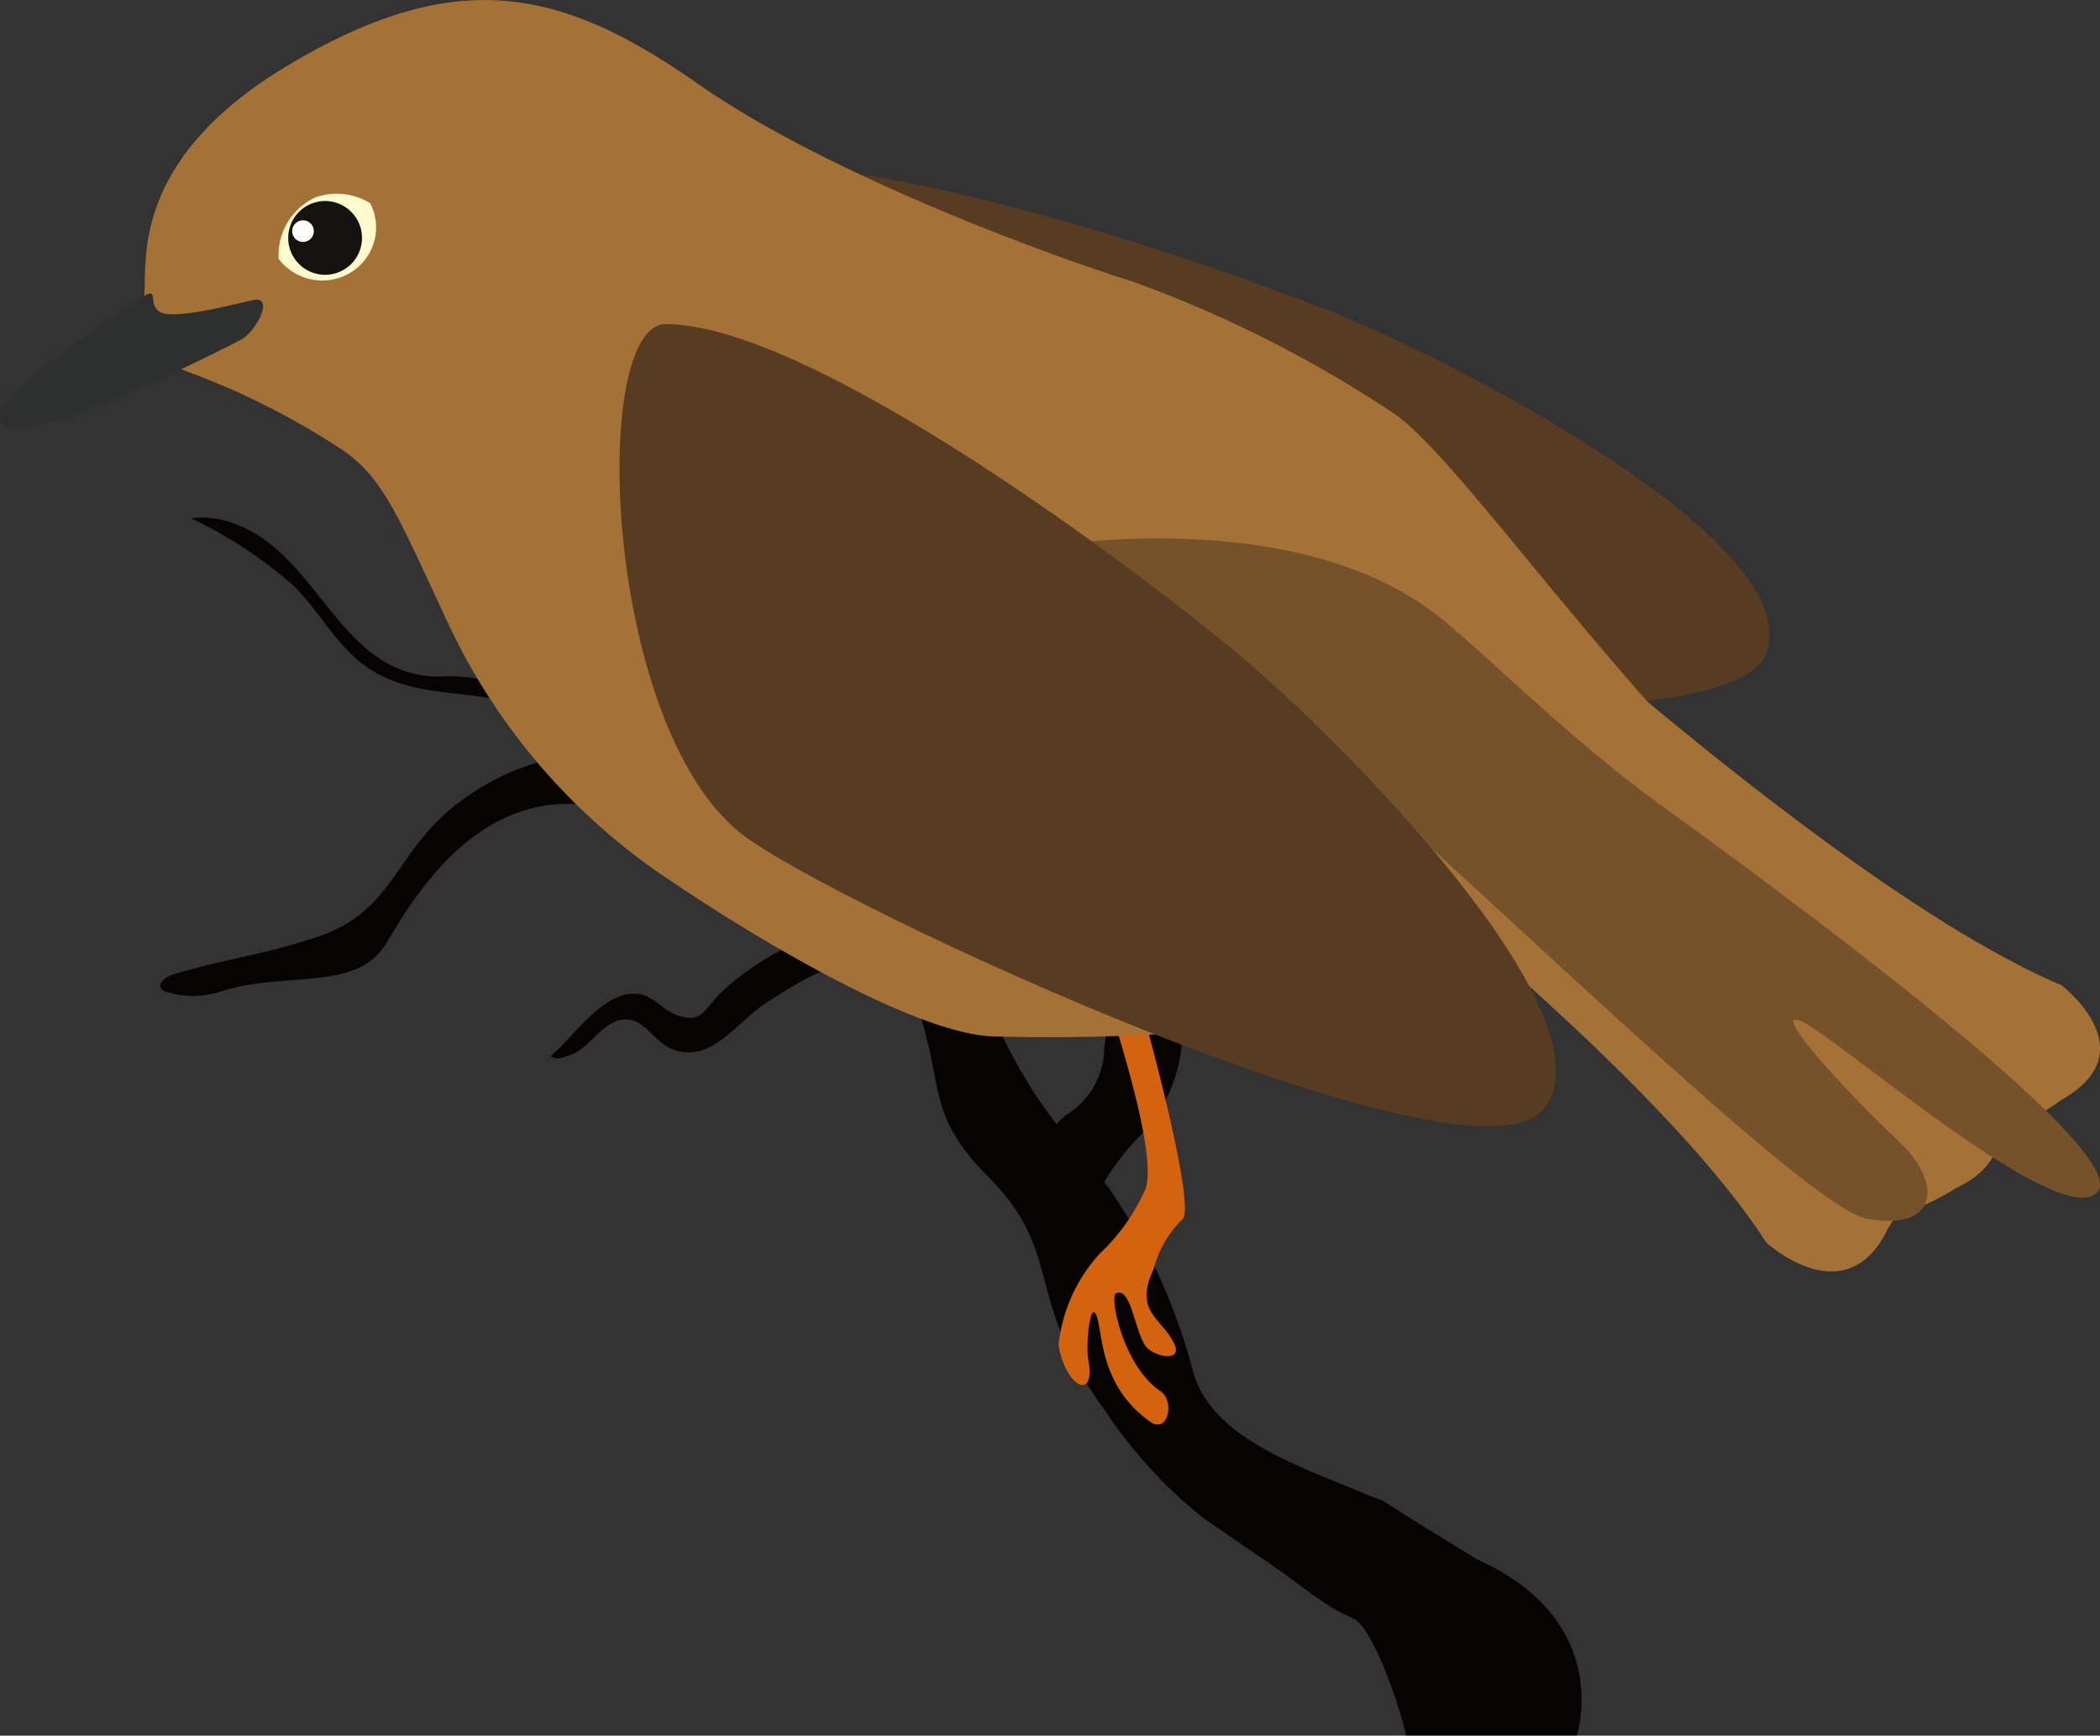 <svg id="Group_42" data-name="Group 42" xmlns="http://www.w3.org/2000/svg" width="80.427" height="66.484" viewBox="0 0 80.427 66.484">
  <rect x="0" y="0" width="80.427" height="66.484" fill="#333333" stroke="none"/>
  <path id="Path_153" data-name="Path 153" d="M1784.709-4099.576c-.429-.109-.306-.521.327-.7,2.427-.69,3.12-.658,5.389-1.395,3.065-.994,2.987-3.356,5.532-5.212a9.177,9.177,0,0,1,4.244-1.763c-.032-.038-.064-.074-.1-.115a4.89,4.89,0,0,0-3.461-2.139c-1.591-.217-3.02-.219-4.34-1.169-1.14-.821-1.784-2.166-2.814-3.136a17.031,17.031,0,0,0-3.85-2.518,3.207,3.207,0,0,1,1.025.029c3.828.776,4.393,5.963,8.418,6.037A6.616,6.616,0,0,1,1799.9-4110c.364.313.828.79,1.336,1.252a22.366,22.366,0,0,1,4.03.2c4.27.533,8.859,4.5,10.831,9.188a18.2,18.2,0,0,0,2.689,4.849,3.477,3.477,0,0,1,.337-.335,3.059,3.059,0,0,0,1.489-2.6,9.361,9.361,0,0,0-.072-3.329c-.344-1.182-.957-1.939-1.173-2.964a14.344,14.344,0,0,1-.794-1.211c-.44-.789-.543-1.781-1.37-2.408s-1.887-.839-2.728-1.47c-1.225-.918-.34-1.529-.577-2.841a1.215,1.215,0,0,1,.548.137c.179,1.3-.162,1.684,1.01,2.386a8.117,8.117,0,0,1,2.561,1.655,15.361,15.361,0,0,1,1.383,2.042c.393-1.692,1.664-2.433,2.224-3.972.509-1.4-.651-3.238-1.117-4.5a7.57,7.57,0,0,0-.8-1.982,15.927,15.927,0,0,0-1.489-1.4c.779.285,1.889.6,2.311,1.457.389.789.618,1.75,1.1,2.6a5.5,5.5,0,0,1,.024,5.862c-1.747,3.326,1.762,5.791,1.946,9.2a5.794,5.794,0,0,1-1.789,4.287,10.413,10.413,0,0,0-1.2,1.587,22.027,22.027,0,0,1,3.345,7.065c.594,2.7,3.952,3.76,6.851,4.979a4.276,4.276,0,0,0,.434.152c.356.237.655.4,1.021.653l2.609,1.608c5.285,2.367,3.84,6.753,3.84,6.753h-6.543c-.33-1.477-1.329-4.109-1.964-4.445-.209-.111-.456-.208-.722-.364h0a14.252,14.252,0,0,1-1.276-.865c-.742-.553-1.361-.981-1.906-1.349l-1.889-1.3a17.892,17.892,0,0,1-3.754-4.095c-3.165-4.317-1.549-6.02-4.47-8.959-2.6-2.616-1.557-3.578-2.974-7.177a2.864,2.864,0,0,0-1.188-.85c-1.539-.527-2.971.472-4.273,1.283-1.227.766-2.19,2.458-3.731,1.814-.681-.284-1.066-1.229-1.865-1.113-.826.119-1.247,1.136-2.059,1.38-.3.091-.385.178-.7.027.915-.77,1.884-2.278,3.06-2.39.862-.082,1.118.587,1.828.826.96.323.99-.263,1.733-.954,1.362-1.268,3.92-2.715,5.958-2.494-2.725-3.949-8.486-4.635-11.869-4.656-3.654-.023-5.826,3.349-6.967,5.3s-3.895,1.066-6.417,1.9A3.392,3.392,0,0,1,1784.709-4099.576Z" transform="translate(-1778.318 4137.574)" fill="#070303"/>
  <path id="Path_154" data-name="Path 154" d="M1920.439-4062.788c.269,1.2,3.68,10.21,2.747,11.681a7.456,7.456,0,0,1-1.644,2.283,6.145,6.145,0,0,0-1.609,3.524c.248,1.608,1.446,2.219,1.137.547-.1-.556.071-2.281.317-1.663s.092,2.669,2.052,4.061c.688.489.955-.787.4-1.164-1.442-.974-1.959-3.633-1.711-3.751.577-.277.716,1.417,1.134,2.014.29.413,1.475.665,1.088-.112-.49-.982-1.542-1.2-.775-2.838a4.116,4.116,0,0,1,1.1-1.9c.686-.514-2.485-11.87-3.053-12.657A.7.7,0,0,0,1920.439-4062.788Z" transform="translate(-1879.392 4096.812)" fill="#d4630f"/>
  <path id="Path_155" data-name="Path 155" d="M1870.831-4152.79c4.081,1.515,30.934,4.826,32.484.62s-11.767-11.1-16.494-13.006-19.387-7.011-24.717-5.318C1859.3-4169.6,1864.5-4155.139,1870.831-4152.79Z" transform="translate(-1835.671 4177.179)" fill="#583c22"/>
  <path id="Path_156" data-name="Path 156" d="M1808.766-4173.966c-4.411-1.285-8.141-5.042-8.759-5.681s-.348-1.351-1.1-1.274-.389-1-.748-2.088-.143-1.771-1.4-1.205a9.54,9.54,0,0,1-5.076.523c-1.217-.368-3.721.56-4.49.628s-1.676,1.289-2.575.894a14.506,14.506,0,0,1-2.671-2.172c.086-.407-.01-1.24.173-2.322.306-1.8,1.39-4.3,5.4-6.686,6.407-3.814,10.412-2.935,15.592.692s13.937,6.752,16.686,7.607a46.507,46.507,0,0,1,10.159,5.147c2,1.522,5.408,6.277,10.154,11.6" transform="translate(-1776.448 4195.826)" fill="#a47236"/>
  <path id="Path_157" data-name="Path 157" d="M1786.509-4151.637a29.956,29.956,0,0,1,6.5,3.228c1.579,1.123,2.133,2.62,4.006,6.626a24.052,24.052,0,0,0,8.467,9.815c3.721,2.516,9.366,5.8,12.288,5.991a73.925,73.925,0,0,0,10.534-.429,14.93,14.93,0,0,0,7.671-3.637,8.327,8.327,0,0,1,5.467-2.273c1.864.079,6.294-.021,6.939-.968s-8.072-5.731-12.956-6.214-29.3-9.326-30.857-11.376-4.914-4.6-7.091-4.535-7.74,1.986-8.71,2.49S1786.509-4151.637,1786.509-4151.637Z" transform="translate(-1779.849 4165.672)" fill="#a47236"/>
  <path id="Path_158" data-name="Path 158" d="M1783.143-4175.883l.9-.75a20.615,20.615,0,0,1-2.047-1.793c.006-.028.011-.058.015-.09a12.754,12.754,0,0,0,2.335-1.732s.922-5.4,8.017-4.555a17.367,17.367,0,0,0,8.995-3.1c.588.351,1.186.741,1.8,1.172.458.321.946.639,1.454.951,0,0-8.864,12.792-13.362,14.5C1791.254-4171.284,1790.721-4173.069,1783.143-4175.883Z" transform="translate(-1776.483 4189.918)" fill="#a47236"/>
  <path id="Path_159" data-name="Path 159" d="M1946.26-4059.3c.961.97.926,4.082,1.72,4.9s2.935.767,3.423-.765-1.117-4.8-2.2-5.459S1946.26-4059.3,1946.26-4059.3Z" transform="translate(-1899.039 4095.056)" fill="#917e6f"/>
  <path id="Path_160" data-name="Path 160" d="M1778.974-4152.947" transform="translate(-1774.227 4163.834)" fill="#0d2779"/>
  <path id="Path_161" data-name="Path 161" d="M1802.316-4164.111a2.429,2.429,0,0,1,1.411-2.358,2.459,2.459,0,0,1,2.091.222,2.02,2.02,0,0,1-.781,2.679A2.092,2.092,0,0,1,1802.316-4164.111Z" transform="translate(-1791.642 4174.028)" fill="#fff9ce"/>
  <path id="Path_162" data-name="Path 162" d="M1806.454-4164.67a1.413,1.413,0,0,1-.706,1.87,1.413,1.413,0,0,1-1.87-.707,1.413,1.413,0,0,1,.707-1.869A1.413,1.413,0,0,1,1806.454-4164.67Z" transform="translate(-1792.715 4173.201)" fill="#151311"/>
  <circle id="Ellipse_8" data-name="Ellipse 8" cx="0.415" cy="0.415" r="0.415" transform="translate(11.189 8.439)" fill="#fdfefb"/>
  <path id="Path_163" data-name="Path 163" d="M1933.845-4112.116c5.824,5.073,13.728,11.418,19.286,13.786,0,0,3.325,2.523-.008,4.392a9.246,9.246,0,0,1-2.41,1.274c.015.737-.369,1.511-1.633,2.109a9.215,9.215,0,0,1-2.3,1.051c-.173.309-.307.511-.307.511-1.593,3.323-4.649.517-4.649.517-5.574-8.68-25.193-22.762-25.193-22.762l-1.415-4.45-2.276-.048" transform="translate(-1874.179 4136.071)" fill="#a47236"/>
  <path id="Path_164" data-name="Path 164" d="M1913.545-4114.118c3.537,3.067,1.843.086,7.3,3.957s22.528,21.1,25.266,21.62,2.98-1.349,1.2-3-5.047-5.178-3.666-4.548,10.032,8.189,11.334,6.507-13.005-12.091-16.745-14.8-6.991-6.1-8.747-7.411C1923.611-4116.154,1913.545-4114.118,1913.545-4114.118Z" transform="translate(-1874.631 4135.218)" fill="#76522a"/>
  <path id="Path_165" data-name="Path 165" d="M1858.4-4127.405c3.422,2.69,27.976,14.056,30.738,10.526s-7.809-14.163-11.726-17.428-16.315-12.6-21.906-12.624C1852.57-4146.939,1853.095-4131.577,1858.4-4127.405Z" transform="translate(-1830.002 4159.345)" fill="#583c22"/>
  <path id="Path_166" data-name="Path 166" d="M1765.727-4151.4c-1.217.781-5.385,3.612-5.447,4.492s1.428.405,2.671.106a70.525,70.525,0,0,0,6.482-2.927c.653-.295,1.379-1.738.543-1.557s-2.945.74-3.523.476S1766.429-4151.849,1765.727-4151.4Z" transform="translate(-1760.278 4162.781)" fill="#2e2f2f"/>
</svg>

